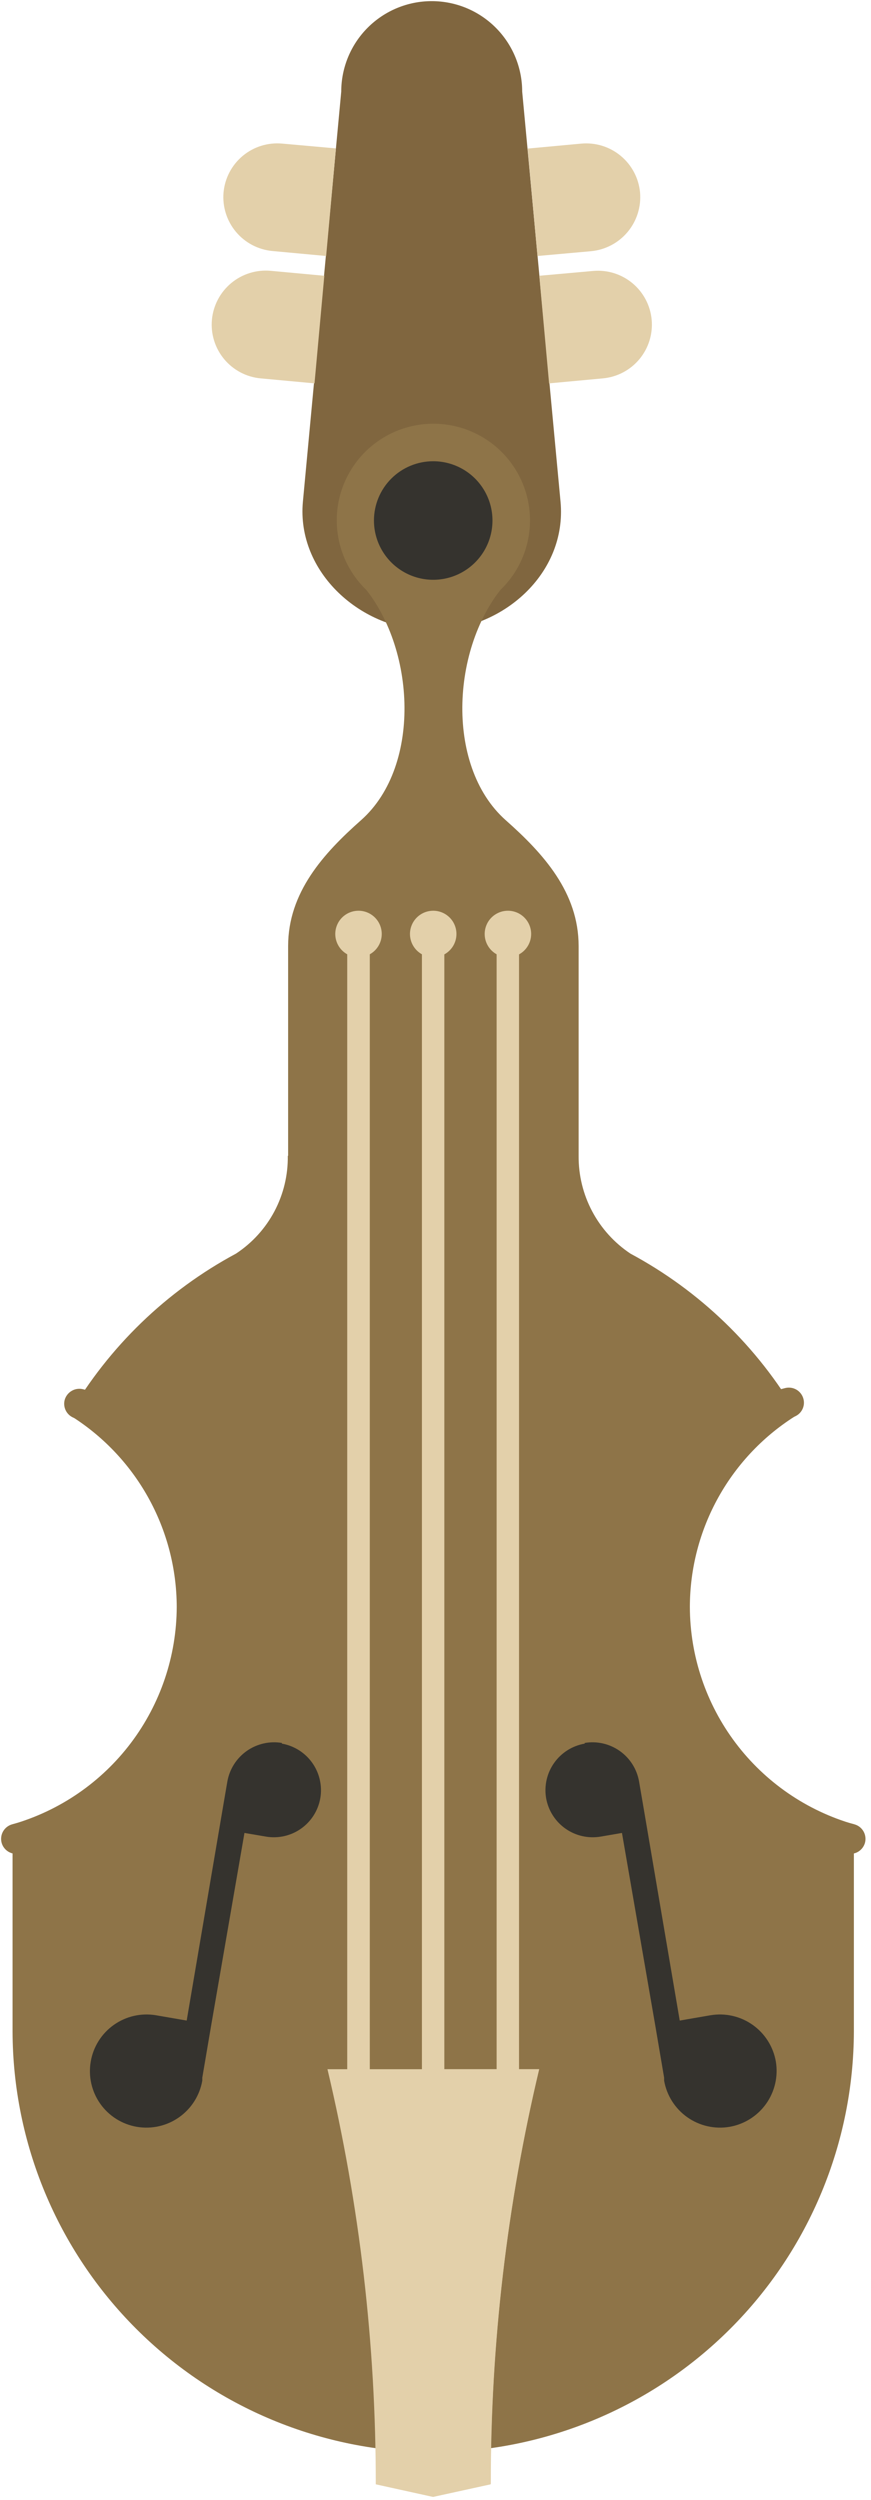 <svg width="138" height="396" viewBox="0 0 138 396" fill="none" xmlns="http://www.w3.org/2000/svg">
<path fill-rule="evenodd" clip-rule="evenodd" d="M54.066 14.513L47.99 79.479C46.965 90.631 57.196 99.889 68.401 99.889C79.606 99.889 89.863 90.841 88.811 79.479L82.735 14.513C82.735 10.711 81.225 7.065 78.537 4.377C75.849 1.689 72.203 0.179 68.401 0.179C64.599 0.179 60.953 1.689 58.265 4.377C55.577 7.065 54.066 10.711 54.066 14.513Z" fill="#80663F"/>
<path fill-rule="evenodd" clip-rule="evenodd" d="M44.703 22.744L53.225 23.507L51.673 40.551L43.151 39.762C40.898 39.548 38.82 38.452 37.371 36.713C35.923 34.974 35.221 32.732 35.418 30.477C35.625 28.221 36.719 26.139 38.46 24.689C40.201 23.239 42.446 22.54 44.703 22.744Z" fill="#E3D0AA"/>
<path fill-rule="evenodd" clip-rule="evenodd" d="M42.861 42.894L51.383 43.683L49.831 60.727L41.31 59.938C40.19 59.835 39.102 59.513 38.107 58.99C37.112 58.466 36.23 57.751 35.512 56.886C34.793 56.022 34.253 55.023 33.921 53.949C33.589 52.875 33.472 51.746 33.577 50.627C33.791 48.373 34.886 46.296 36.626 44.847C38.365 43.399 40.607 42.697 42.861 42.894Z" fill="#E3D0AA"/>
<path fill-rule="evenodd" clip-rule="evenodd" d="M68.637 67.118C71.666 67.112 74.628 68.006 77.149 69.685C79.67 71.364 81.636 73.752 82.798 76.549C83.961 79.346 84.268 82.424 83.68 85.396C83.093 88.367 81.637 91.097 79.497 93.24C77.357 95.384 74.63 96.844 71.659 97.437C68.689 98.03 65.61 97.728 62.812 96.57C60.013 95.413 57.62 93.451 55.937 90.933C54.254 88.415 53.356 85.454 53.356 82.425C53.356 78.37 54.965 74.481 57.83 71.611C60.695 68.74 64.582 67.125 68.637 67.118Z" fill="#8E7448"/>
<path fill-rule="evenodd" clip-rule="evenodd" d="M68.638 73.061C70.495 73.061 72.31 73.612 73.855 74.644C75.399 75.675 76.602 77.142 77.313 78.858C78.024 80.573 78.21 82.461 77.847 84.283C77.485 86.104 76.591 87.777 75.278 89.09C73.964 90.404 72.291 91.298 70.47 91.66C68.648 92.022 66.76 91.837 65.044 91.126C63.329 90.415 61.862 89.212 60.831 87.668C59.799 86.123 59.248 84.308 59.248 82.451C59.248 79.96 60.237 77.572 61.998 75.811C63.759 74.05 66.147 73.061 68.638 73.061Z" fill="#35332E"/>
<path fill-rule="evenodd" clip-rule="evenodd" d="M45.597 183.083C45.642 186.147 44.913 189.172 43.479 191.88C42.045 194.588 39.951 196.89 37.391 198.575C26.39 204.483 17.241 213.323 10.958 224.114C16.156 227.314 20.45 231.789 23.433 237.115C26.416 242.441 27.989 248.441 28.001 254.545C27.975 262.326 25.425 269.888 20.734 276.096C16.044 282.304 9.466 286.823 1.989 288.974L1.989 321.799C2.037 339.461 9.075 356.385 21.564 368.873C34.052 381.362 50.976 388.4 68.638 388.448C86.299 388.4 103.224 381.362 115.712 368.873C128.201 356.385 135.238 339.461 135.287 321.799V288.974C127.812 286.822 121.238 282.302 116.552 276.093C111.866 269.885 109.321 262.323 109.301 254.545C109.308 248.443 110.876 242.444 113.854 237.117C116.832 231.791 121.123 227.315 126.318 224.114C120.035 213.323 110.886 204.483 99.885 198.575C97.337 196.878 95.252 194.573 93.819 191.868C92.386 189.163 91.651 186.144 91.678 183.083V149.863C91.678 141.368 86.102 135.213 80.132 129.926C70.295 121.194 71.531 101.626 80.5 92.025H56.828C65.797 101.626 67.06 121.194 57.197 129.926C51.252 135.187 45.65 141.368 45.65 149.863L45.65 183.083H45.597Z" fill="#8E7448"/>
<path fill-rule="evenodd" clip-rule="evenodd" d="M82.236 147.941H78.685L78.685 331.845H82.236L82.236 147.941Z" fill="#E3D0AA"/>
<path fill-rule="evenodd" clip-rule="evenodd" d="M80.474 144.262C79.745 144.262 79.033 144.478 78.428 144.883C77.822 145.287 77.35 145.862 77.072 146.535C76.793 147.208 76.72 147.949 76.862 148.663C77.004 149.377 77.355 150.033 77.87 150.548C78.385 151.063 79.041 151.414 79.755 151.556C80.469 151.698 81.21 151.625 81.883 151.346C82.556 151.068 83.131 150.596 83.535 149.99C83.94 149.385 84.156 148.673 84.156 147.944C84.156 146.968 83.768 146.031 83.077 145.341C82.387 144.65 81.45 144.262 80.474 144.262Z" fill="#E3D0AA"/>
<path fill-rule="evenodd" clip-rule="evenodd" d="M70.4 147.941H66.849L66.849 331.845H70.4L70.4 147.941Z" fill="#E3D0AA"/>
<path fill-rule="evenodd" clip-rule="evenodd" d="M68.638 144.262C67.909 144.262 67.198 144.478 66.592 144.883C65.987 145.287 65.515 145.862 65.236 146.535C64.957 147.208 64.884 147.949 65.026 148.663C65.168 149.377 65.519 150.033 66.034 150.548C66.549 151.063 67.205 151.414 67.919 151.556C68.634 151.698 69.374 151.625 70.047 151.346C70.72 151.068 71.295 150.596 71.7 149.99C72.104 149.385 72.32 148.673 72.32 147.944C72.32 146.968 71.932 146.031 71.242 145.341C70.551 144.65 69.614 144.262 68.638 144.262Z" fill="#E3D0AA"/>
<path fill-rule="evenodd" clip-rule="evenodd" d="M58.59 147.941H55.013L55.013 331.845H58.59L58.59 147.941Z" fill="#E3D0AA"/>
<path fill-rule="evenodd" clip-rule="evenodd" d="M56.802 144.262C56.073 144.262 55.361 144.478 54.756 144.883C54.15 145.287 53.678 145.862 53.4 146.535C53.121 147.208 53.048 147.949 53.19 148.663C53.332 149.377 53.683 150.033 54.198 150.548C54.713 151.063 55.369 151.414 56.083 151.556C56.797 151.698 57.538 151.625 58.211 151.346C58.884 151.068 59.459 150.596 59.863 149.99C60.268 149.385 60.484 148.673 60.484 147.944C60.484 146.968 60.096 146.031 59.405 145.341C58.715 144.65 57.778 144.262 56.802 144.262Z" fill="#E3D0AA"/>
<path fill-rule="evenodd" clip-rule="evenodd" d="M44.65 276.191C46.6 276.532 48.337 277.63 49.48 279.246C50.623 280.863 51.08 282.865 50.752 284.818C50.587 285.785 50.232 286.71 49.709 287.54C49.186 288.371 48.504 289.09 47.703 289.656C46.902 290.223 45.997 290.626 45.04 290.843C44.083 291.06 43.092 291.086 42.125 290.92L38.732 290.341L33.472 320.746L32.051 329.11V329.584C31.64 331.924 30.32 334.007 28.378 335.377C26.436 336.747 24.031 337.293 21.689 336.896C20.529 336.698 19.42 336.274 18.425 335.648C17.429 335.021 16.567 334.204 15.888 333.244C15.209 332.284 14.726 331.199 14.467 330.052C14.207 328.905 14.177 327.718 14.377 326.559C14.775 324.216 16.088 322.127 18.026 320.751C19.965 319.375 22.37 318.825 24.713 319.221L29.579 320.062L35.392 285.87L36.023 282.188C36.37 280.235 37.474 278.499 39.094 277.356C40.715 276.214 42.721 275.757 44.676 276.086L44.65 276.191ZM92.651 276.191C90.696 276.525 88.953 277.621 87.805 279.238C86.656 280.855 86.195 282.862 86.523 284.818C86.863 286.773 87.966 288.514 89.588 289.658C91.21 290.802 93.22 291.256 95.176 290.92L98.543 290.341L103.803 320.746L105.223 329.11V329.584C105.635 331.924 106.955 334.007 108.897 335.377C110.839 336.747 113.244 337.293 115.586 336.896C117.926 336.49 120.011 335.176 121.386 333.24C122.76 331.303 123.314 328.902 122.925 326.559C122.52 324.214 121.201 322.125 119.259 320.749C117.317 319.374 114.909 318.824 112.562 319.221L107.696 320.062L101.883 285.87L101.252 282.188C100.911 280.237 99.813 278.501 98.196 277.358C96.58 276.215 94.577 275.757 92.625 276.086L92.651 276.191Z" fill="#35332E"/>
<path fill-rule="evenodd" clip-rule="evenodd" d="M7.196 287.58L1.936 288.974C1.327 289.14 0.809 289.54 0.493 290.087C0.178 290.634 0.092 291.283 0.253 291.893C0.419 292.502 0.819 293.02 1.366 293.336C1.913 293.651 2.562 293.737 3.172 293.576L8.432 292.182L7.196 287.58Z" fill="#8E7448"/>
<path fill-rule="evenodd" clip-rule="evenodd" d="M130.105 287.58L135.365 288.974C135.974 289.14 136.493 289.54 136.808 290.087C137.123 290.634 137.21 291.283 137.049 291.893C136.882 292.502 136.482 293.02 135.936 293.336C135.389 293.651 134.74 293.737 134.129 293.576L128.869 292.182L130.105 287.58Z" fill="#8E7448"/>
<path fill-rule="evenodd" clip-rule="evenodd" d="M120.347 225.875L125.607 224.481C125.911 224.402 126.195 224.263 126.444 224.073C126.694 223.883 126.903 223.645 127.059 223.374C127.216 223.102 127.317 222.802 127.357 222.491C127.396 222.18 127.374 221.864 127.29 221.562C127.124 220.953 126.724 220.435 126.177 220.119C125.63 219.804 124.981 219.718 124.371 219.879L119.111 221.273L120.347 225.875Z" fill="#8E7448"/>
<path fill-rule="evenodd" clip-rule="evenodd" d="M17.191 226.062L11.931 224.668C11.322 224.501 10.803 224.101 10.488 223.554C10.173 223.008 10.086 222.358 10.247 221.748C10.42 221.137 10.825 220.619 11.376 220.304C11.927 219.989 12.58 219.903 13.193 220.065L18.454 221.459L17.217 226.062H17.191Z" fill="#8E7448"/>
<path fill-rule="evenodd" clip-rule="evenodd" d="M92.125 22.745L83.603 23.534L85.155 40.551L93.676 39.788C95.932 39.568 98.01 38.467 99.458 36.723C100.906 34.98 101.607 32.735 101.409 30.477C101.196 28.224 100.1 26.146 98.36 24.698C96.621 23.249 94.379 22.547 92.125 22.745Z" fill="#E3D0AA"/>
<path fill-rule="evenodd" clip-rule="evenodd" d="M93.967 42.919L85.445 43.681L86.997 60.725L95.518 59.936C97.775 59.729 99.856 58.635 101.306 56.894C102.756 55.153 103.456 52.908 103.251 50.651C103.044 48.395 101.95 46.313 100.209 44.864C98.468 43.414 96.223 42.714 93.967 42.919Z" fill="#E3D0AA"/>
<path fill-rule="evenodd" clip-rule="evenodd" d="M85.418 327.768H51.883C56.987 349.313 59.556 371.381 59.537 393.522L68.612 395.521L77.738 393.522C77.716 371.379 80.293 349.31 85.418 327.768Z" fill="#E3D0AA"/>
<path fill-rule="evenodd" clip-rule="evenodd" d="M85.418 327.766H68.638L68.638 395.441L77.764 393.442C77.742 371.299 80.319 349.23 85.444 327.688L85.418 327.766Z" fill="#E3D0AA"/>
</svg>
